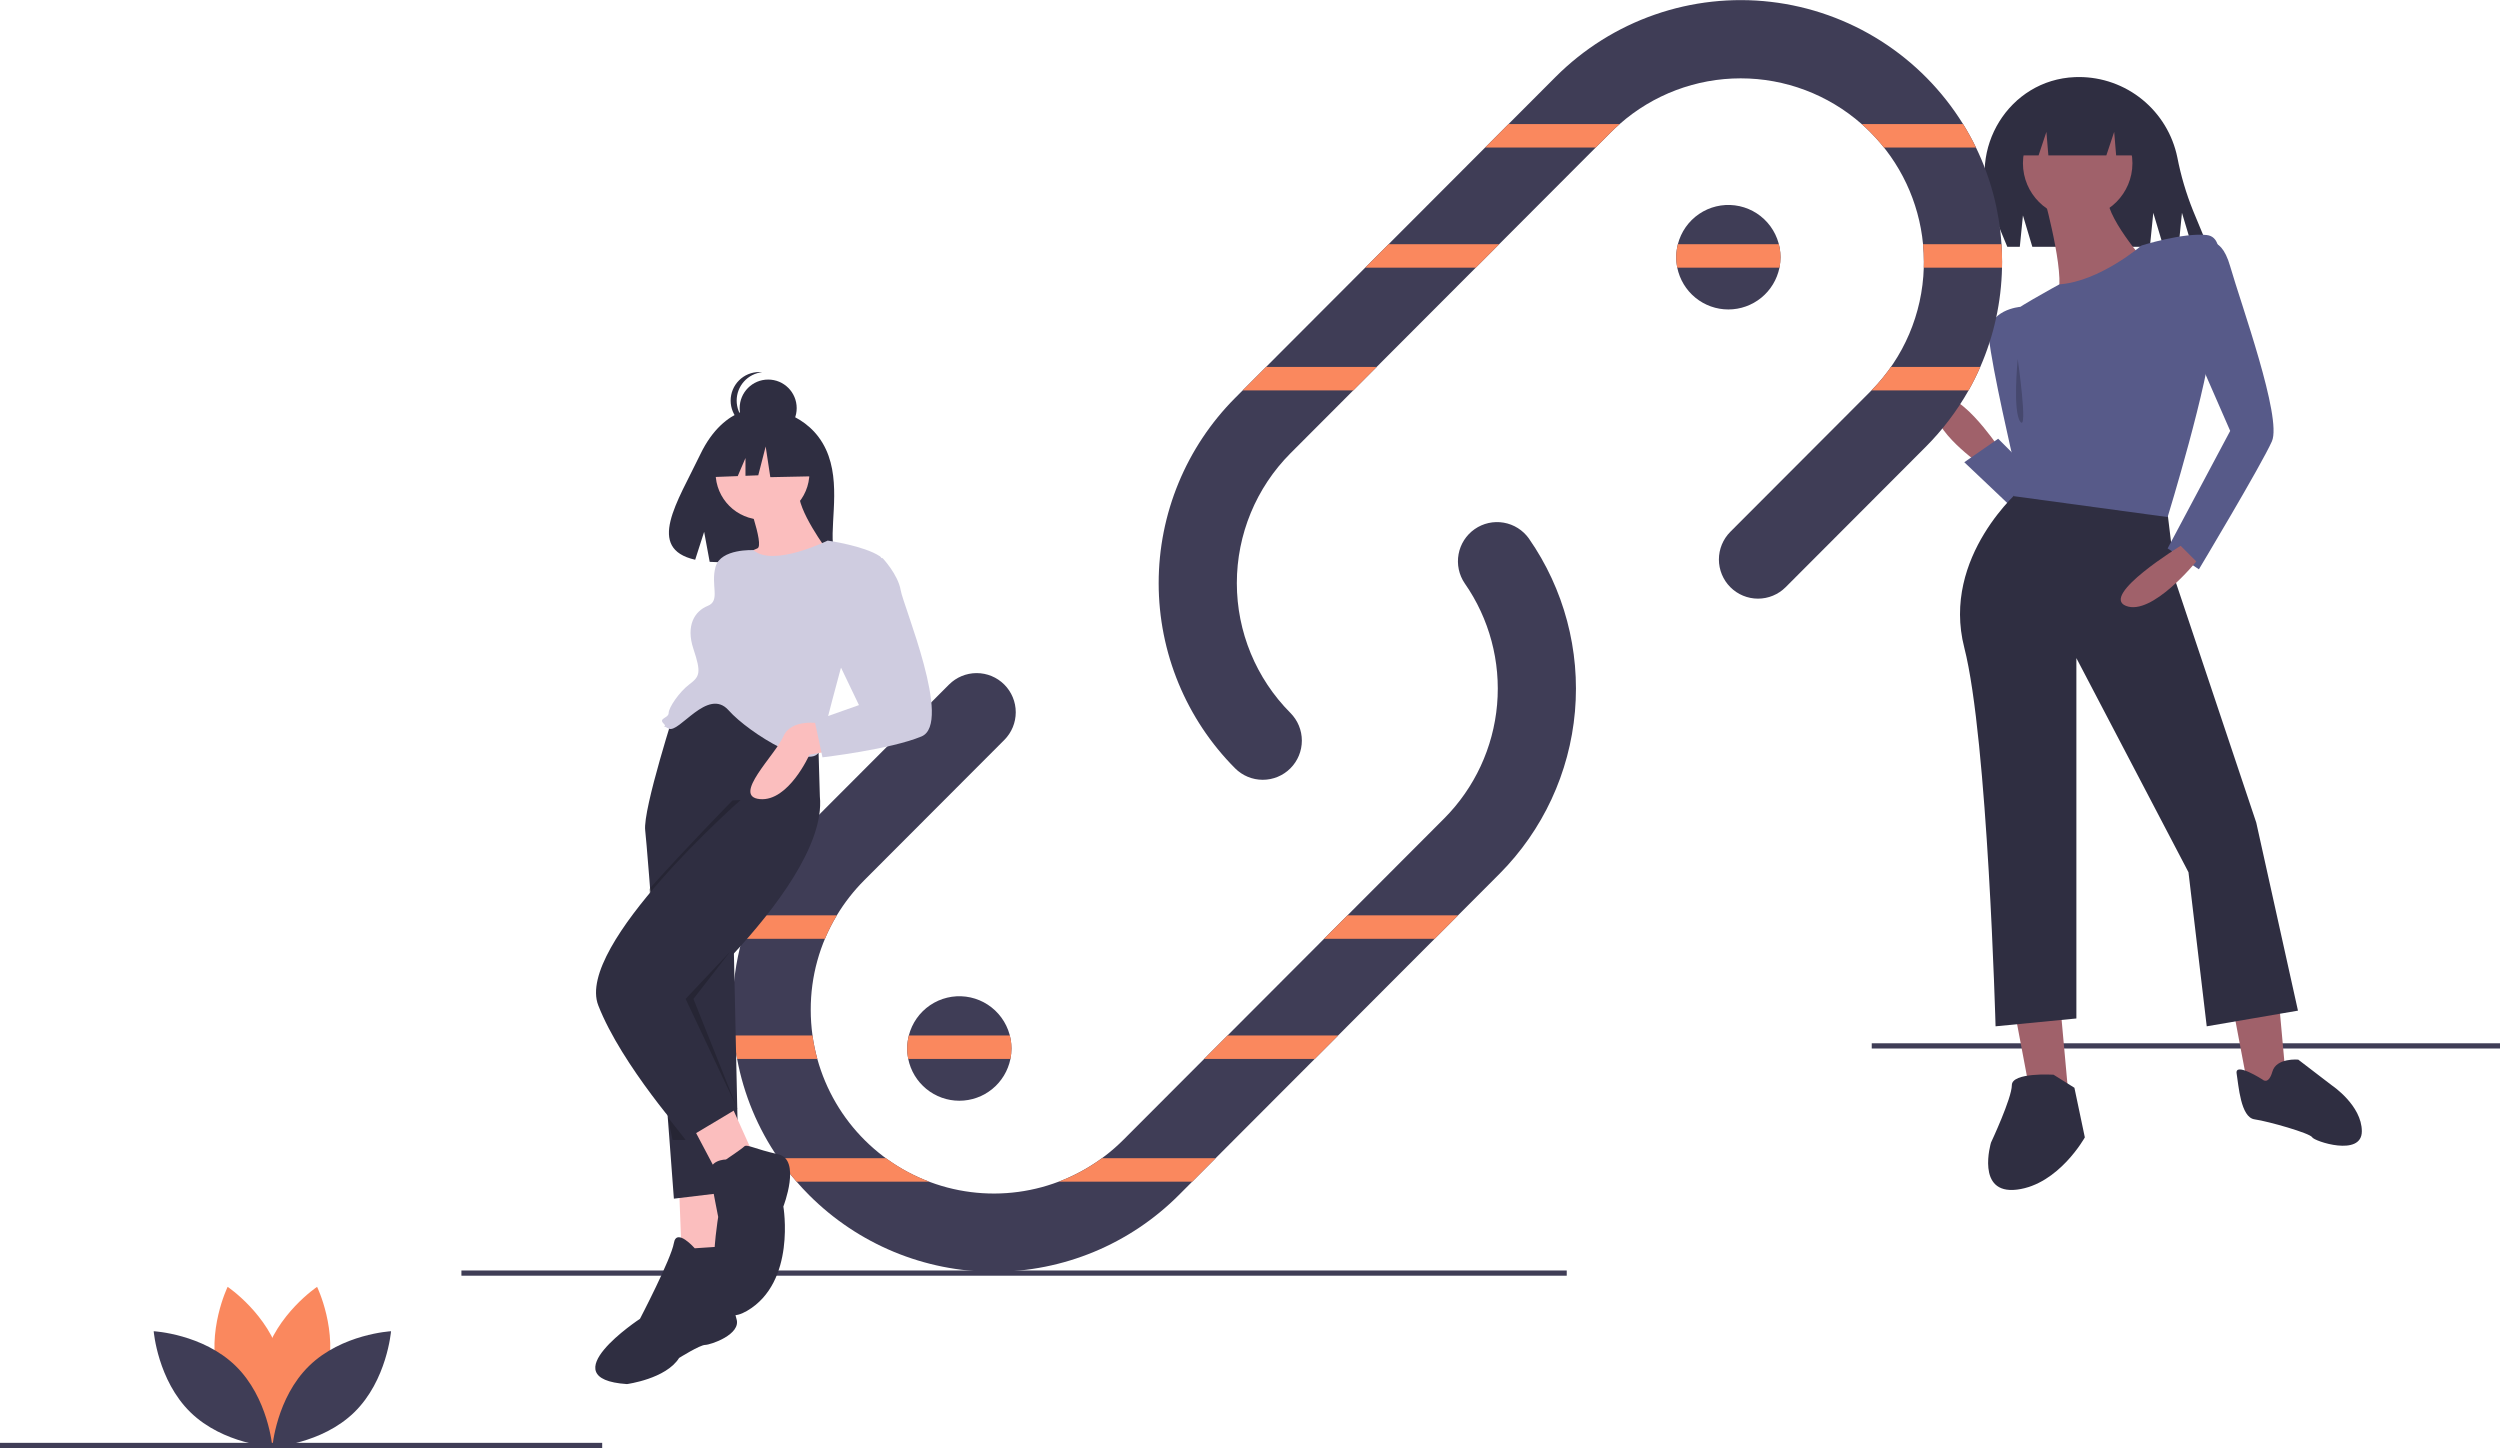 <svg width="568" height="329" viewBox="0 0 568 329" fill="none" xmlns="http://www.w3.org/2000/svg">
<g clip-path="url(#clip0)">
<path d="M568 237.034H425.26V238.221H568V237.034Z" fill="#3F3D56"/>
<path d="M457.091 226.373L461.237 248.326L470.122 250.699L467.752 224.593L457.091 226.373Z" fill="#A0616A"/>
<path d="M506.843 226.373L510.989 248.326L519.873 250.699L517.504 224.593L506.843 226.373Z" fill="#A0616A"/>
<path d="M466.568 244.173C466.568 244.173 457.091 243.58 457.091 246.546C457.091 249.513 452.353 259.599 452.353 259.599C452.353 259.599 448.799 271.466 458.276 270.279C467.753 269.093 473.675 258.413 473.675 258.413L471.306 247.14L466.568 244.173Z" fill="#2F2E41"/>
<path d="M514.033 245.267C514.033 245.267 507.712 241.196 508.163 243.91C508.615 246.624 509.066 253.861 512.227 254.313C515.388 254.765 524.869 257.479 525.321 258.384C525.772 259.288 536.609 262.907 536.609 257.027C536.609 251.147 529.836 246.624 529.836 246.624L522.16 240.744C522.16 240.744 517.194 240.291 516.291 243.457C515.388 246.624 514.033 245.267 514.033 245.267Z" fill="#2F2E41"/>
<path d="M453.985 101.459C453.985 101.459 443.917 86.626 440.363 91.373C436.809 96.119 449.247 105.019 449.247 105.019L453.985 101.459Z" fill="#A0616A"/>
<path d="M457.539 115.699C456.947 115.105 446.286 105.019 446.286 105.019L453.985 99.679L462.87 108.579L457.539 115.699Z" fill="#575A89"/>
<path d="M459.02 69.716C459.02 69.716 451.32 70.309 451.912 76.836C452.505 83.362 457.539 105.019 457.539 105.019L460.5 110.952C460.5 110.952 471.458 76.836 459.02 69.716Z" fill="#575A89"/>
<path d="M459.612 48.95L461.744 56.069H488.456L489.226 48.356L491.536 56.069H494.971L495.741 48.356L498.051 56.069H501.664L498.267 47.871C496.689 43.953 495.49 39.891 494.686 35.743C493.626 30.591 490.825 25.964 486.756 22.641C482.686 19.318 477.596 17.504 472.346 17.503C472.031 17.503 471.718 17.509 471.406 17.522C456.434 18.13 446.846 33.837 452.59 47.7L456.058 56.069H458.901L459.612 48.95Z" fill="#2F2E41"/>
<path d="M459.316 110.952C459.316 110.952 440.955 126.379 446.286 147.145C451.616 167.912 453.393 233.178 453.393 233.178L471.754 231.398V149.518L497.222 198.171L501.368 233.178L522.098 229.618L512.622 186.898L494.398 132.444L492.484 116.734L459.316 110.952Z" fill="#2F2E41"/>
<path d="M472.05 49.543C478.919 49.543 484.488 43.964 484.488 37.083C484.488 30.201 478.919 24.623 472.05 24.623C465.181 24.623 459.612 30.201 459.612 37.083C459.612 43.964 465.181 49.543 472.05 49.543Z" fill="#A0616A"/>
<path d="M464.646 45.686C464.646 45.686 469.977 65.266 467.016 67.639C464.054 70.013 487.746 59.926 487.746 59.926C487.746 59.926 477.677 48.653 478.861 43.906L464.646 45.686Z" fill="#A0616A"/>
<path d="M486.561 55.773C486.561 55.773 477.078 63.944 467.901 64.605C467.901 64.605 455.762 71.199 456.354 71.793C456.947 72.386 458.724 80.693 458.724 80.693C458.724 80.693 461.685 85.274 461.685 94.932C461.685 96.119 457.539 112.732 457.539 112.732L492.484 117.479C492.484 117.479 501.96 86.626 502.553 75.946C503.145 65.266 506.699 53.993 501.368 53.4C496.037 52.806 486.561 55.773 486.561 55.773Z" fill="#575A89"/>
<path d="M500.184 55.773C500.184 55.773 504.33 52.213 506.699 60.519C509.068 68.826 518.544 94.932 516.175 100.272C513.806 105.612 499.591 129.345 499.591 129.345L492.484 124.599L506.699 97.899L498.407 78.912L500.184 55.773Z" fill="#575A89"/>
<path d="M495.445 124.005C495.445 124.005 477.084 135.279 483.007 137.652C488.93 140.025 498.999 127.565 498.999 127.565L495.445 124.005Z" fill="#A0616A"/>
<path d="M458.427 22.843V35.303H463.166L464.943 29.963L465.387 35.303H478.565L480.342 29.963L480.786 35.303H486.265V22.843H458.427Z" fill="#2F2E41"/>
<path opacity="0.2" d="M458.428 81.582C458.428 81.582 457.243 93.449 459.02 95.822C460.797 98.196 458.428 81.582 458.428 81.582Z" fill="black"/>
<path d="M355.963 288.654H104.834V289.84H355.963V288.654Z" fill="#3F3D56"/>
<path d="M340.687 198.533L267.825 271.524C256.686 282.682 241.578 288.95 225.826 288.95C210.073 288.95 194.966 282.682 183.827 271.524C182.844 270.54 181.896 269.525 180.996 268.481C179.512 266.784 178.13 265.001 176.856 263.141C172.183 256.369 168.986 248.686 167.474 240.594C167.136 238.832 166.882 237.052 166.71 235.254C166.526 233.338 166.434 231.404 166.432 229.452C166.427 223.993 167.168 218.559 168.635 213.301C169.138 211.492 169.729 209.712 170.406 207.961C173.397 200.238 177.969 193.226 183.827 187.379L215.615 155.535C217.281 153.866 219.54 152.929 221.896 152.929C224.252 152.929 226.511 153.866 228.177 155.535C229.843 157.204 230.779 159.467 230.779 161.827C230.779 164.187 229.843 166.451 228.177 168.119L196.389 199.963C193.987 202.366 191.885 205.051 190.129 207.961C186.228 214.447 184.178 221.88 184.2 229.452C184.201 231.393 184.333 233.331 184.597 235.254C184.844 237.057 185.212 238.841 185.699 240.594C187.639 247.623 191.386 254.019 196.566 259.144C201.745 264.268 208.176 267.942 215.216 269.799C222.256 271.655 229.659 271.63 236.686 269.724C243.713 267.819 250.118 264.1 255.262 258.94L273.576 240.594L306.151 207.961L328.125 185.949C335.034 179.009 339.287 169.855 340.139 160.091C340.991 150.327 338.388 140.574 332.786 132.538C331.467 130.6 330.965 128.22 331.387 125.914C331.81 123.608 333.123 121.561 335.043 120.22C336.963 118.878 339.333 118.349 341.64 118.748C343.947 119.147 346.003 120.441 347.362 122.35C355.345 133.817 359.05 147.729 357.83 161.656C356.609 175.582 350.542 188.635 340.687 198.533Z" fill="#3F3D56"/>
<path d="M454.874 59.499C454.874 59.938 454.868 60.377 454.856 60.816C454.703 68.583 453.027 76.244 449.922 83.362C449.127 85.188 448.237 86.97 447.257 88.702C444.596 93.417 441.306 97.746 437.478 101.572L405.69 133.416C404.024 135.08 401.766 136.015 399.412 136.013C397.058 136.011 394.801 135.074 393.137 133.407C391.473 131.739 390.537 129.479 390.535 127.121C390.534 124.763 391.466 122.501 393.128 120.831L424.916 88.987C425.011 88.892 425.106 88.797 425.194 88.702C432.53 81.244 436.776 71.282 437.082 60.816C437.099 60.377 437.105 59.938 437.105 59.499C437.105 58.146 437.042 56.805 436.916 55.476C435.988 45.849 431.746 36.846 424.916 30.011C424.282 29.376 423.637 28.765 422.967 28.183C415.369 21.491 405.597 17.8 395.479 17.8C385.362 17.8 375.59 21.491 367.992 28.183C367.322 28.765 366.677 29.376 366.043 30.011L293.18 103.002C285.386 110.829 281.009 121.434 281.009 132.49C281.009 143.546 285.386 154.151 293.18 161.978C294.846 163.647 295.782 165.91 295.782 168.271C295.782 170.631 294.846 172.894 293.18 174.563C291.514 176.232 289.255 177.169 286.899 177.169C284.543 177.169 282.284 176.232 280.618 174.563C269.496 163.396 263.249 148.265 263.249 132.49C263.249 116.715 269.496 101.584 280.618 90.417L353.481 17.426C359.82 11.089 367.506 6.268 375.965 3.324C384.424 0.38 393.439 -0.613 402.334 0.422C411.23 1.456 419.777 4.49 427.339 9.297C434.9 14.104 441.28 20.56 446.001 28.183C447.077 29.909 448.059 31.692 448.945 33.523C452.277 40.396 454.244 47.852 454.737 55.476C454.826 56.811 454.872 58.152 454.874 59.499Z" fill="#3F3D56"/>
<path d="M74.222 312.485C71.509 322.533 62.215 328.756 62.215 328.756C62.215 328.756 57.321 318.688 60.034 308.64C62.748 298.593 72.041 292.37 72.041 292.37C72.041 292.37 76.936 302.438 74.222 312.485Z" fill="#FA885E"/>
<path d="M49.539 312.485C52.252 322.533 61.546 328.756 61.546 328.756C61.546 328.756 66.44 318.688 63.727 308.64C61.014 298.593 51.72 292.37 51.72 292.37C51.72 292.37 46.826 302.438 49.539 312.485Z" fill="#FA885E"/>
<path d="M53.526 310.326C60.971 317.586 61.881 328.747 61.881 328.747C61.881 328.747 50.719 328.137 43.273 320.876C35.828 313.616 34.919 302.455 34.919 302.455C34.919 302.455 46.081 303.065 53.526 310.326Z" fill="#3F3D56"/>
<path d="M70.235 310.326C62.79 317.586 61.881 328.747 61.881 328.747C61.881 328.747 73.043 328.137 80.488 320.876C87.933 313.616 88.843 302.455 88.843 302.455C88.843 302.455 77.681 303.065 70.235 310.326Z" fill="#3F3D56"/>
<path d="M404.53 58.443C404.53 59.24 404.45 60.035 404.293 60.816C403.746 63.496 402.292 65.905 400.177 67.635C398.062 69.365 395.415 70.309 392.684 70.309C389.953 70.309 387.307 69.365 385.191 67.635C383.076 65.905 381.622 63.496 381.075 60.816C380.719 59.048 380.765 57.223 381.212 55.476C381.93 52.677 383.644 50.236 386.031 48.613C388.418 46.99 391.314 46.295 394.176 46.659C397.039 47.023 399.67 48.421 401.576 50.591C403.482 52.761 404.533 55.553 404.53 58.443Z" fill="#3F3D56"/>
<path d="M229.806 238.221C229.806 239.018 229.727 239.813 229.569 240.594C229.023 243.274 227.569 245.683 225.453 247.413C223.338 249.143 220.691 250.087 217.96 250.087C215.23 250.087 212.583 249.143 210.468 247.413C208.352 245.683 206.898 243.274 206.352 240.594C205.995 238.827 206.042 237.001 206.488 235.254C207.206 232.455 208.92 230.015 211.307 228.391C213.694 226.768 216.591 226.073 219.453 226.437C222.315 226.801 224.946 228.199 226.852 230.369C228.759 232.539 229.809 235.331 229.806 238.221Z" fill="#3F3D56"/>
<path d="M136.818 327.813H0V329H136.818V327.813Z" fill="#3F3D56"/>
<path d="M342.743 28.183H367.992C367.322 28.764 366.677 29.376 366.043 30.01L362.537 33.523H337.412L342.743 28.183Z" fill="#FA885E"/>
<path d="M448.945 33.523H428.049C427.072 32.294 426.026 31.121 424.916 30.01C424.282 29.376 423.637 28.764 422.968 28.183H446.001C447.077 29.909 448.059 31.692 448.945 33.523Z" fill="#FA885E"/>
<path d="M315.498 55.476H340.622L335.292 60.816H310.167L315.498 55.476Z" fill="#FA885E"/>
<path d="M404.157 55.476C404.603 57.223 404.649 59.049 404.293 60.816H381.075C380.719 59.049 380.765 57.223 381.212 55.476H404.157Z" fill="#FA885E"/>
<path d="M454.874 59.499C454.874 59.938 454.868 60.377 454.856 60.816H437.082C437.099 60.377 437.105 59.938 437.105 59.499C437.105 58.146 437.042 56.805 436.916 55.476H454.738C454.826 56.811 454.872 58.152 454.874 59.499Z" fill="#FA885E"/>
<path d="M287.66 83.362H312.785L307.455 88.702H282.33L287.66 83.362Z" fill="#FA885E"/>
<path d="M449.922 83.362C449.127 85.188 448.237 86.97 447.257 88.702H425.194C426.821 87.051 428.305 85.264 429.631 83.362H449.922Z" fill="#FA885E"/>
<path d="M190.129 207.961C189.099 209.673 188.195 211.458 187.422 213.301H168.635C169.138 211.491 169.729 209.711 170.406 207.961H190.129Z" fill="#FA885E"/>
<path d="M331.276 207.961L325.946 213.301H300.821L306.152 207.961H331.276Z" fill="#FA885E"/>
<path d="M185.699 240.594H167.474C167.136 238.832 166.882 237.052 166.71 235.254H184.597C184.844 237.057 185.212 238.841 185.699 240.594Z" fill="#FA885E"/>
<path d="M229.806 238.221C229.806 239.018 229.727 239.813 229.569 240.594H206.352C205.995 238.827 206.042 237.001 206.488 235.254H229.433C229.681 236.224 229.806 237.22 229.806 238.221Z" fill="#FA885E"/>
<path d="M304.031 235.254L298.701 240.594H273.576L278.906 235.254H304.031Z" fill="#FA885E"/>
<path d="M211.114 268.481H180.996C179.513 266.784 178.13 265 176.856 263.141H201.282C204.302 265.36 207.609 267.156 211.114 268.481Z" fill="#FA885E"/>
<path d="M276.194 263.141L270.863 268.481H240.538C244.043 267.156 247.35 265.36 250.37 263.141H276.194Z" fill="#FA885E"/>
<path d="M186.921 100.708C182.393 93.043 173.434 92.686 173.434 92.686C173.434 92.686 164.704 91.568 159.104 103.241C153.884 114.122 146.68 124.628 157.944 127.175L159.979 120.831L161.239 127.647C162.843 127.763 164.452 127.79 166.058 127.73C178.121 127.339 189.609 127.844 189.239 123.507C188.747 117.743 191.278 108.083 186.921 100.708Z" fill="#2F2E41"/>
<path d="M154.29 269.964L154.882 285.391H165.543L164.951 268.777L154.29 269.964Z" fill="#FBBEBE"/>
<path d="M183.312 160.792L182.234 164.381L168.268 210.857L166.728 215.971L167.912 270.557L153.105 272.337C153.105 272.337 152.673 266.606 152.039 258.145C150.766 241.389 148.681 213.912 147.473 198.96C147.028 193.431 146.709 189.616 146.59 188.678C145.998 183.931 153.698 160.198 153.698 160.198L169.097 159.012L183.312 160.792Z" fill="#2F2E41"/>
<path d="M157.844 283.61C157.844 283.61 153.698 278.864 153.105 282.424C152.513 285.984 145.406 299.63 145.406 299.63C145.406 299.63 124.676 313.277 142.444 314.464C142.444 314.464 151.329 313.277 154.29 308.53C154.29 308.53 159.028 305.564 160.213 305.564C161.397 305.564 168.505 303.19 167.32 299.63C166.136 296.07 166.728 283.017 166.728 283.017L157.844 283.61Z" fill="#2F2E41"/>
<path d="M157.251 255.724L162.582 265.811L170.874 261.657L165.543 249.791L157.251 255.724Z" fill="#FBBEBE"/>
<path opacity="0.2" d="M153.105 226.651C153.105 226.651 148.687 216.98 147.479 202.028C156.055 192.428 166.432 181.855 166.432 181.855L178.87 181.262L182.719 180.965C183.62 189.983 176.003 201.601 168.268 210.857C163.567 216.451 158.502 221.727 153.105 226.651Z" fill="black"/>
<path d="M168.505 181.558C168.505 181.558 130.599 214.785 135.929 228.431C141.26 242.078 156.067 258.691 156.067 258.691L167.506 251.851L156.659 226.651C156.659 226.651 161.207 222.611 166.742 216.625C175.75 206.884 187.374 191.99 186.273 180.965L185.681 160.792L175.612 161.978L168.505 181.558Z" fill="#2F2E41"/>
<path d="M164.951 263.437C164.951 263.437 160.805 263.437 161.397 266.997C161.99 270.557 163.174 276.491 163.174 276.491C163.174 276.491 158.436 304.377 169.689 297.85C180.943 291.324 177.981 274.117 177.981 274.117C177.981 274.117 182.127 263.437 176.797 262.251C171.466 261.064 169.689 259.877 169.097 260.471C168.505 261.064 164.951 263.437 164.951 263.437Z" fill="#2F2E41"/>
<path d="M173.243 118.072C179.131 118.072 183.904 113.291 183.904 107.392C183.904 101.494 179.131 96.712 173.243 96.712C167.355 96.712 162.582 101.494 162.582 107.392C162.582 113.291 167.355 118.072 173.243 118.072Z" fill="#FBBEBE"/>
<path d="M169.097 111.546C169.097 111.546 173.835 124.005 172.058 124.599C170.281 125.192 166.728 128.159 166.728 128.159L172.651 133.499L188.05 125.192C188.05 125.192 180.943 115.699 181.535 111.546H169.097Z" fill="#FBBEBE"/>
<path d="M188.05 122.819C188.05 122.819 175.657 128.939 171.192 124.989C171.192 124.989 163.766 124.599 162.582 128.752C161.397 132.905 163.766 136.465 160.805 137.652C157.844 138.839 155.771 142.102 157.547 147.442C159.324 152.782 159.028 153.672 156.659 155.452C154.29 157.232 151.921 160.792 151.921 161.978C151.921 163.165 149.552 163.165 150.736 164.352C151.921 165.538 149.552 164.352 151.921 165.538C154.29 166.725 160.805 156.045 165.543 161.385C170.282 166.725 185.089 175.625 186.273 170.285C187.458 164.945 191.012 151.892 191.012 151.892C191.012 151.892 203.449 128.752 199.896 126.379C196.342 124.005 188.05 122.819 188.05 122.819Z" fill="#CFCCE0"/>
<path d="M186.273 164.352C186.273 164.352 179.758 163.165 177.981 167.318C176.204 171.472 166.136 180.965 172.651 181.558C179.166 182.151 183.904 171.472 183.904 171.472L190.419 170.285L186.273 164.352Z" fill="#FBBEBE"/>
<path d="M192.788 126.379L200.534 126.811C200.534 126.811 204.042 130.532 204.634 134.092C205.226 137.652 216.48 164.352 209.372 167.318C202.265 170.285 186.865 172.065 186.865 172.065L185.089 163.758L195.157 160.198L188.05 145.365L192.788 126.379Z" fill="#CFCCE0"/>
<path opacity="0.2" d="M157.547 226.948L167.29 251.347L155.771 226.948L165.839 216.268L157.547 226.948Z" fill="black"/>
<path opacity="0.2" d="M151.709 253.805L155.771 258.987H152.809L151.709 253.805Z" fill="black"/>
<path d="M174.531 99.214C178.108 99.214 181.008 96.309 181.008 92.725C181.008 89.141 178.108 86.236 174.531 86.236C170.953 86.236 168.053 89.141 168.053 92.725C168.053 96.309 170.953 99.214 174.531 99.214Z" fill="#2F2E41"/>
<path d="M167.371 91.017C167.371 89.415 167.963 87.869 169.034 86.677C170.104 85.486 171.576 84.733 173.167 84.565C172.94 84.54 172.713 84.528 172.485 84.528C171.634 84.527 170.791 84.695 170.004 85.02C169.218 85.346 168.503 85.824 167.901 86.427C167.299 87.029 166.821 87.745 166.495 88.532C166.169 89.32 166.001 90.165 166.001 91.017C166.001 91.87 166.169 92.714 166.495 93.502C166.821 94.29 167.299 95.005 167.901 95.608C168.503 96.21 169.218 96.688 170.004 97.014C170.791 97.34 171.634 97.507 172.485 97.506C172.713 97.506 172.94 97.494 173.167 97.47C171.576 97.301 170.104 96.549 169.034 95.357C167.963 94.166 167.371 92.62 167.371 91.017Z" fill="#2F2E41"/>
<path d="M184.919 99.969L176.068 95.325L163.846 97.225L161.317 108.413L167.612 108.171L169.371 104.06V108.103L172.275 107.991L173.961 101.447L175.015 108.413L185.34 108.202L184.919 99.969Z" fill="#2F2E41"/>
</g>
<defs>
<clipPath id="clip0">
<rect width="568" height="329" fill="white"/>
</clipPath>
</defs>
</svg>
